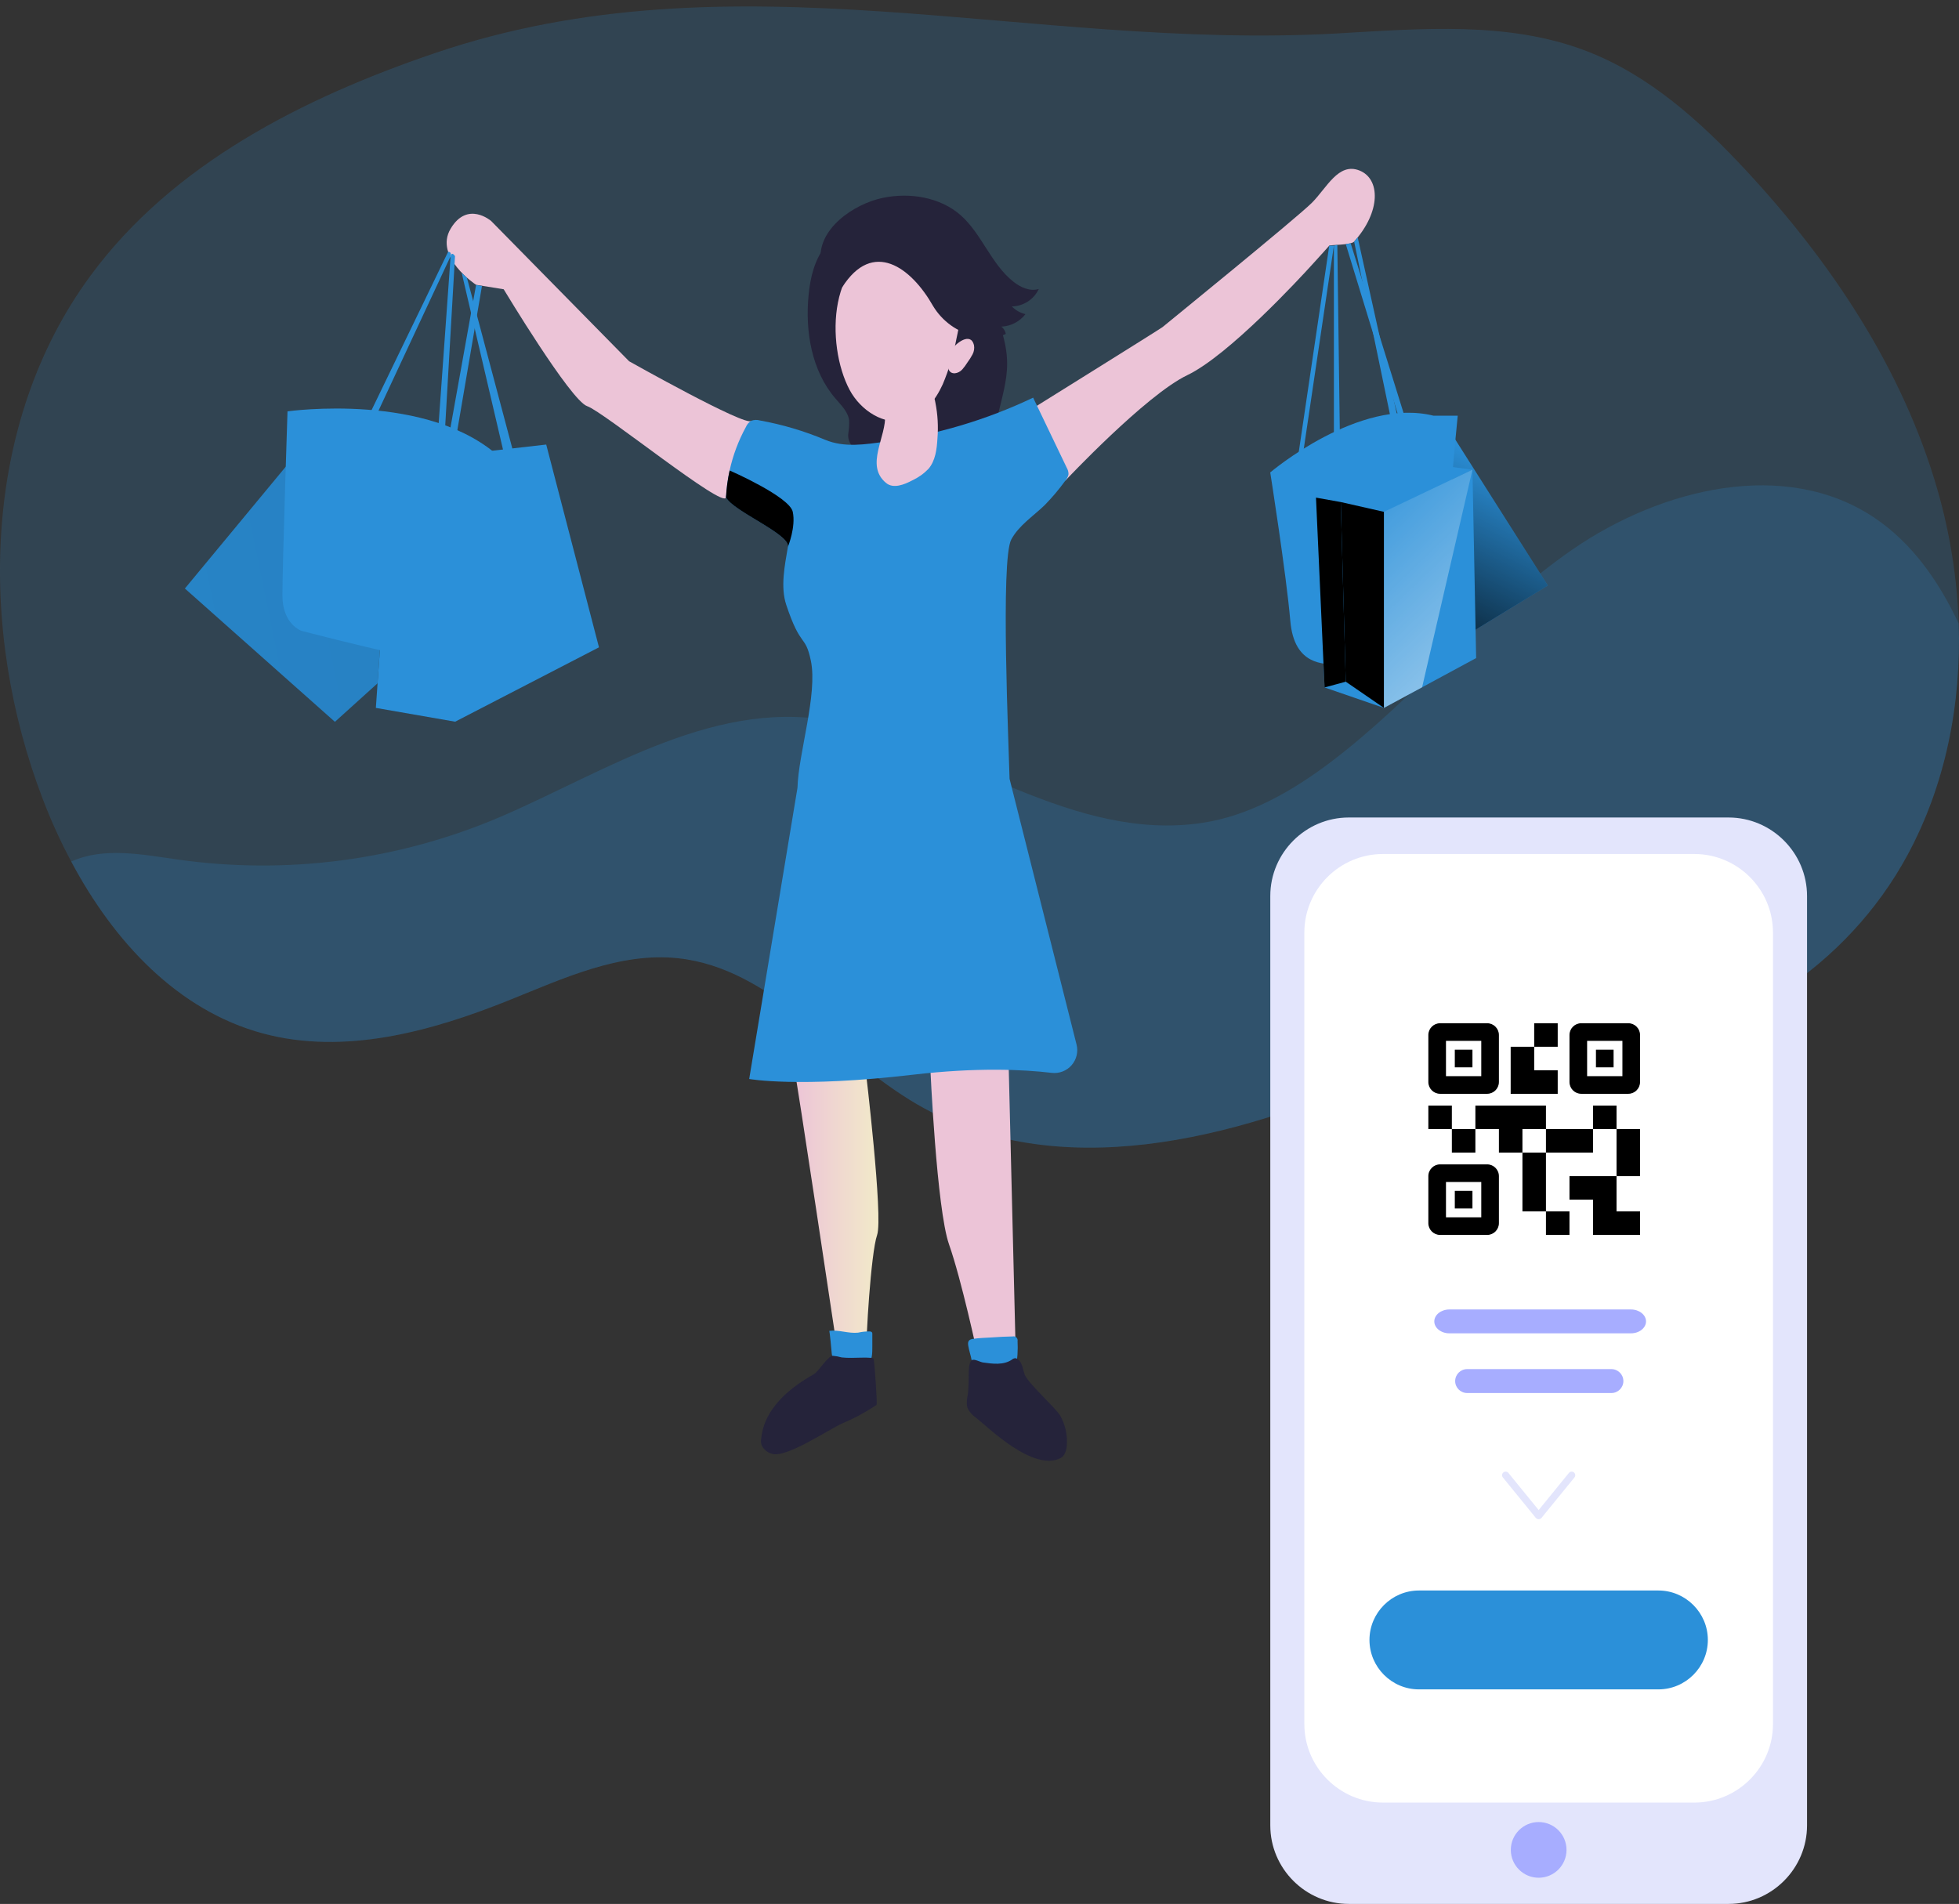 <svg width="214" height="208" viewBox="0 0 214 208" fill="none" xmlns="http://www.w3.org/2000/svg">
<rect x="0" y="0" width="214" height="208" fill="#333333" stroke="none"/>
<path opacity="0.19" d="M208.376 93.405C201.871 105.451 188.959 114.287 175.268 114.203C170.349 114.169 165.401 113.054 160.542 113.879C157.176 114.455 154.012 115.949 150.865 117.35C134.788 124.54 115.379 129.484 100.156 120.627C91.228 115.431 84.315 105.784 74.07 104.685C67.704 104.004 61.574 106.873 55.633 109.263C47.084 112.701 37.629 115.292 28.731 112.903C19.369 110.378 12.418 102.834 7.782 94.125C6.619 91.947 5.593 89.698 4.71 87.393C-2.472 68.716 -1.971 46.189 9.911 30.087C18.881 17.902 33.102 10.716 47.407 5.836C80.247 -5.365 112.295 5.562 146.102 3.652C155.261 3.134 164.77 2.289 173.328 5.587C180.14 8.209 185.736 13.245 190.705 18.588C200.029 28.615 207.854 40.333 211.641 53.489C213.012 58.242 213.794 63.145 213.968 68.089C214.262 76.883 212.542 85.689 208.376 93.405Z" fill="#2B90D9"/>
<path opacity="0.19" d="M208.376 93.405C201.871 105.451 188.959 114.287 175.268 114.203C170.349 114.169 165.401 113.054 160.542 113.879C157.176 114.455 154.012 115.949 150.865 117.35C134.788 124.54 115.379 129.484 100.156 120.627C91.228 115.431 84.315 105.784 74.07 104.685C67.704 104.004 61.574 106.873 55.633 109.263C47.084 112.701 37.629 115.292 28.731 112.903C19.369 110.378 12.418 102.834 7.782 94.125C11.329 92.501 15.57 93.359 19.495 93.914C31.386 95.585 43.506 93.985 54.556 89.286C66.29 84.262 78.538 75.927 91.901 78.965C104.944 81.91 117.323 91.966 131.275 89.905C136.471 89.139 141.179 86.421 145.365 83.257C154.735 76.171 162.132 66.675 171.805 60.011C181.478 53.346 195.026 50.018 204.775 56.573C208.923 59.363 211.801 63.536 213.964 68.106C214.262 76.883 212.542 85.689 208.376 93.405Z" fill="#2B90D9"/>
<path d="M158.682 47.557L169.083 63.966L161.194 68.792L150.86 71.043L158.682 47.557Z" fill="#2B90D9"/>
<path d="M158.682 47.557L169.083 63.966L161.194 68.792L150.86 71.043L158.682 47.557Z" fill="url(#paint0_linear)"/>
<path d="M86.772 116.807C86.886 116.828 91.464 147.454 91.464 147.454C91.464 147.454 94.792 148.254 94.674 147.454C94.556 146.655 95.133 136.86 95.814 134.924C96.496 132.989 94.552 116.807 94.552 116.807H86.772Z" fill="url(#paint1_linear)"/>
<path d="M101.625 116.601C101.625 116.601 102.311 132.076 103.674 135.955C105.037 139.835 106.749 147.816 106.749 147.816H110.957L110.183 116.277C110.183 116.277 105.386 113.1 101.625 116.601Z" fill="url(#paint2_linear)"/>
<path d="M90.593 145.393C91.636 145.258 92.696 145.704 93.736 145.59C94.17 145.489 94.615 145.445 95.061 145.46C95.131 145.465 95.197 145.495 95.246 145.544C95.285 145.604 95.301 145.675 95.292 145.746V147.134C95.292 147.803 95.292 148.536 94.872 149.061C94.451 149.587 93.668 149.777 92.966 149.836C92.739 149.87 92.507 149.852 92.288 149.781C92.075 149.677 91.888 149.526 91.741 149.339C91.274 148.83 90.921 148.536 90.858 147.85C90.849 147.631 90.626 145.393 90.593 145.393Z" fill="#2B90D9"/>
<path d="M110.624 146.003C110.696 145.986 110.771 145.987 110.842 146.007C110.913 146.026 110.978 146.063 111.031 146.114C111.084 146.165 111.124 146.229 111.146 146.299C111.168 146.369 111.173 146.444 111.159 146.516C111.21 147.512 111.145 148.51 110.965 149.491C110.943 149.754 110.872 150.011 110.755 150.248C110.452 150.778 109.775 150.938 109.169 150.972C108.247 151.031 107.204 150.858 106.644 150.13C106.37 149.679 106.202 149.171 106.152 148.645C106.055 148.098 105.862 147.572 105.773 147.029C105.693 146.562 105.815 146.335 106.291 146.268C106.96 146.167 107.658 146.154 108.336 146.112C109.106 146.053 109.867 146.02 110.624 146.003Z" fill="#2B90D9"/>
<path d="M83.15 157.169C83.105 157.429 83.131 157.697 83.225 157.943C83.337 158.157 83.492 158.345 83.681 158.496C83.869 158.646 84.086 158.756 84.319 158.819C85.851 159.344 90.538 156.151 92.019 155.499C93.322 154.951 94.569 154.279 95.743 153.492C95.861 153.408 95.553 149.284 95.469 148.658C95.47 148.61 95.462 148.563 95.445 148.519C95.427 148.475 95.401 148.435 95.368 148.401C95.307 148.364 95.237 148.344 95.166 148.342C94.459 148.283 93.748 148.342 93.037 148.342C92.673 148.348 92.31 148.332 91.948 148.296C91.623 148.203 91.291 148.143 90.955 148.115C90.416 148.174 89.381 149.865 88.914 150.126C83.575 153.117 83.293 156.168 83.15 157.169Z" fill="#25233A"/>
<path d="M105.727 152.343C105.625 152.743 105.59 153.157 105.626 153.568C105.748 154.203 106.299 154.657 106.817 155.049C107.763 155.76 112.922 160.914 115.922 159.256C116.11 159.128 116.257 158.946 116.342 158.734C116.452 158.493 116.516 158.233 116.532 157.969C116.638 156.816 116.387 155.658 115.812 154.653C115.299 153.77 112.219 151.073 111.908 150.101C111.718 149.512 111.659 148.792 111.134 148.46C111.063 148.408 110.977 148.381 110.89 148.38C110.756 148.397 110.632 148.454 110.532 148.544C109.615 149.158 108.428 148.998 107.376 148.847C107.069 148.801 106.417 148.426 106.165 148.595C105.79 148.855 105.836 149.899 105.82 150.277C105.829 150.967 105.798 151.657 105.727 152.343Z" fill="#25233A"/>
<path d="M112.492 44.818C112.492 44.818 126.773 35.923 127 35.73C127.227 35.536 141.659 23.806 143.304 22.16C144.949 20.515 146.203 17.717 148.504 18.626C150.806 19.535 150.856 23.124 147.923 26.393C147.574 26.785 145.29 26.734 145.205 26.839C145.008 27.075 144.583 27.533 143.308 28.943C142.033 30.352 134.228 38.818 129.693 40.989C125.157 43.16 116.372 52.513 116.372 52.513L112.492 44.818Z" fill="url(#paint3_linear)"/>
<path d="M82.064 45.979C81.488 46.652 68.722 39.466 68.722 39.466L53.656 24.146C53.656 24.146 51.064 21.887 49.225 24.988C47.386 28.089 52.006 31.114 52.006 31.114L55.023 31.602C55.023 31.602 62.336 43.762 64.141 44.372C65.945 44.982 79.182 55.732 79.308 54.327C79.435 52.921 82.064 45.979 82.064 45.979Z" fill="url(#paint4_linear)"/>
<path d="M88.333 32.195C87.938 36.201 88.653 40.514 91.279 43.555C91.897 44.279 92.65 44.994 92.76 45.941C92.774 46.408 92.745 46.876 92.671 47.338C92.637 47.569 92.652 47.805 92.714 48.03C92.777 48.256 92.885 48.465 93.033 48.647C93.113 48.729 93.21 48.794 93.317 48.835C93.425 48.876 93.54 48.892 93.654 48.883C93.769 48.875 93.88 48.84 93.98 48.783C94.08 48.727 94.166 48.648 94.232 48.554L95.301 50.813C95.377 51.032 95.525 51.218 95.722 51.339C95.906 51.398 96.105 51.398 96.29 51.339C97.484 51.119 98.618 50.646 99.614 49.951C99.736 49.847 99.879 49.773 100.034 49.732C100.729 49.623 100.876 50.805 101.545 51.062C102.05 51.259 102.563 50.822 102.929 50.422L104.385 48.844C104.633 49.371 105.063 49.791 105.597 50.026C105.758 49.579 105.977 49.155 106.249 48.764C106.191 49.545 106.273 50.331 106.493 51.083L107.229 50.169C107.296 50.081 107.385 49.984 107.498 49.993C107.574 50.007 107.644 50.045 107.696 50.102L108.899 51.167C108.277 49.328 108.554 47.317 108.992 45.432C109.43 43.547 110.023 41.645 110.019 39.727C110.019 37.24 109.026 34.876 108.058 32.574C107.664 31.507 107.126 30.499 106.459 29.578C105.475 28.316 104.069 27.517 102.672 26.78C101.48 26.081 100.174 25.597 98.814 25.35C97.749 25.248 96.676 25.284 95.621 25.455C94.499 25.59 93.37 25.73 92.234 25.876C91.258 26.015 90.82 26.069 90.197 26.835C88.973 28.375 88.519 30.319 88.333 32.195Z" fill="#25233A"/>
<path d="M106.396 37.699C106.46 38.046 106.406 38.405 106.24 38.717C106.075 39.026 105.886 39.323 105.677 39.605C105.512 39.873 105.325 40.126 105.117 40.362C104.906 40.601 104.613 40.751 104.296 40.783C103.11 40.821 103.573 38.835 103.968 38.212C104.402 37.484 106.038 36.239 106.396 37.699Z" fill="url(#paint5_linear)"/>
<path d="M104.755 38.523C104.849 38.384 104.929 38.236 104.995 38.081C105.061 37.924 105.174 37.792 105.319 37.703C105.391 37.66 105.475 37.642 105.558 37.653C105.641 37.663 105.719 37.702 105.777 37.761C105.912 37.93 105.824 38.182 105.718 38.359C105.474 38.78 105.483 39.461 105.1 39.773C104.906 39.904 104.697 40.011 104.477 40.092C104.201 40.16 103.912 40.16 103.636 40.092C103.522 40.008 103.779 39.44 103.766 39.297C103.754 39.154 103.766 38.944 103.812 38.876C103.859 38.809 104.061 38.876 104.145 38.876C104.265 38.863 104.382 38.824 104.487 38.763C104.592 38.702 104.683 38.621 104.755 38.523Z" fill="url(#paint6_linear)"/>
<path d="M31.217 50.986L20.198 64.294L36.586 78.856L41.244 74.648L42.804 52.294C42.863 51.672 31.217 50.986 31.217 50.986Z" fill="#2B90D9"/>
<path d="M31.217 50.986L20.198 64.294L36.586 78.856L41.244 74.648L42.804 52.294C42.863 51.672 31.217 50.986 31.217 50.986Z" fill="url(#paint7_linear)"/>
<path d="M116.725 51.806C116.679 52.072 116.556 52.319 116.372 52.517C115.69 53.459 114.939 54.35 114.125 55.18C112.863 56.405 111.31 57.389 110.473 58.934C109.278 61.142 110.2 81.519 110.288 85.15C110.313 86.189 94.186 86.833 87.117 86.063C87.21 82.331 89.343 75.835 88.577 72.179C87.959 69.233 87.492 70.891 85.893 66.09C85.237 64.13 85.725 61.765 86.074 59.724C86.305 58.349 80.116 55.862 79.308 54.339C79.357 53.348 79.489 52.363 79.704 51.394C80.069 49.734 80.668 48.135 81.484 46.644C81.603 46.365 81.804 46.131 82.06 45.97C82.369 45.856 82.707 45.844 83.024 45.937C85.459 46.377 87.84 47.082 90.122 48.04C92.259 48.932 94.481 48.55 96.731 48.247C102.324 47.493 107.766 45.872 112.859 43.442C114.082 45.994 115.305 48.545 116.528 51.095C116.656 51.31 116.724 51.556 116.725 51.806Z" fill="#2B90D9"/>
<path d="M116.725 51.806C116.679 52.073 116.556 52.32 116.372 52.517C115.69 53.46 114.939 54.35 114.125 55.181C112.863 56.405 111.31 57.39 110.473 58.934C109.278 61.143 110.199 81.519 110.288 85.15C110.309 86.051 98.217 86.652 90.382 86.299L103.518 85.293C103.518 85.293 109.089 65.746 107.692 60.537C106.43 55.829 111.899 50.359 115.299 48.55L116.532 51.12C116.654 51.328 116.721 51.565 116.725 51.806Z" fill="url(#paint8_linear)"/>
<path d="M96.685 45.272C96.639 44.666 96.55 44.01 96.853 43.488C97.194 43.035 97.67 42.702 98.212 42.537C99.214 42.117 100.447 41.717 101.313 42.369C101.782 42.788 102.089 43.358 102.18 43.981C102.439 45.282 102.514 46.613 102.403 47.936C102.336 49.097 102.18 50.33 101.431 51.217C100.923 51.745 100.321 52.173 99.656 52.48C98.755 52.959 97.577 53.418 96.794 52.761C94.455 50.83 96.862 47.725 96.685 45.272Z" fill="url(#paint9_linear)"/>
<path d="M87.117 86.063L81.841 117.876C81.841 117.876 87.244 118.869 99.736 117.409C106.72 116.597 111.773 116.837 114.882 117.207C115.286 117.255 115.694 117.204 116.074 117.059C116.453 116.914 116.791 116.678 117.059 116.373C117.326 116.067 117.515 115.701 117.61 115.306C117.704 114.911 117.701 114.499 117.6 114.106L110.3 85.15C110.3 85.15 88.906 83.063 87.117 86.063Z" fill="#2B90D9"/>
<path d="M114.87 117.207C113.586 117.051 111.971 116.925 110.023 116.883C106.586 116.821 103.148 116.997 99.736 117.409C87.244 118.869 81.841 117.876 81.841 117.876L87.117 86.063C88.249 84.162 97.253 84.305 103.695 84.662H103.775C107.094 84.847 109.716 85.083 110.204 85.138H110.288V85.163L110.401 85.617L117.579 114.093C117.682 114.487 117.687 114.9 117.594 115.295C117.501 115.691 117.313 116.059 117.046 116.365C116.779 116.672 116.442 116.909 116.062 117.056C115.683 117.203 115.274 117.254 114.87 117.207Z" fill="url(#paint10_linear)"/>
<path d="M48.952 27.508L40.091 45.836H40.894L49.225 27.988C49.225 27.988 49.385 27.508 48.952 27.508Z" fill="#2B90D9"/>
<path d="M49.225 46.623L52.006 31.135L52.65 31.24L49.915 47.258C49.915 47.258 49.271 47.813 49.225 46.623Z" fill="#2B90D9"/>
<path d="M31.407 44.94C31.407 44.94 46.974 42.735 54.758 50.102L56.748 52.256L50.155 69.507C50.155 69.507 46.511 72.073 43.002 71.35C39.493 70.626 32.955 68.922 32.955 68.922C32.955 68.922 30.851 68.249 30.851 65.039C30.851 61.828 31.407 44.94 31.407 44.94Z" fill="#2B90D9"/>
<path d="M31.407 44.94C31.407 44.94 46.974 42.735 54.758 50.102L56.748 52.256L50.155 69.507C50.155 69.507 46.511 72.073 43.002 71.35C39.493 70.626 32.955 68.922 32.955 68.922C32.955 68.922 30.851 68.249 30.851 65.039C30.851 61.828 31.407 44.94 31.407 44.94Z" fill="url(#paint11_linear)"/>
<path d="M145.206 26.839L141.806 49.85H142.302L145.715 26.839H145.206Z" fill="#2B90D9"/>
<path d="M147.924 26.393L151.866 45.415L152.602 45.285L148.311 25.926L147.924 26.393Z" fill="#2B90D9"/>
<path d="M138.76 51.613C138.76 51.613 148.437 43.379 156.599 45.415H159.242C159.242 45.415 157.638 61.029 158.173 64.908C158.707 68.787 146.619 72.856 145.71 72.641C144.802 72.427 141.381 72.856 140.952 67.828C140.523 62.8 138.76 51.613 138.76 51.613Z" fill="#2B90D9"/>
<path d="M138.76 51.613C138.76 51.613 148.437 43.379 156.599 45.415H159.242C159.242 45.415 157.638 61.029 158.173 64.908C158.707 68.787 146.619 72.856 145.71 72.641C144.802 72.427 141.381 72.856 140.952 67.828C140.523 62.8 138.76 51.613 138.76 51.613Z" fill="url(#paint12_linear)"/>
<path d="M49.225 27.988L47.66 49.866H48.442L49.705 27.988C49.705 27.988 49.368 27.411 49.225 27.988Z" fill="#2B90D9"/>
<path d="M50.432 29.801L55.027 49.454L56.016 49.176L51.013 30.357L50.432 29.801Z" fill="#2B90D9"/>
<path d="M42.986 49.728L48.447 49.85L59.668 48.566L65.432 70.719L49.722 78.843L41.059 77.337L42.986 49.728Z" fill="#2B90D9"/>
<path d="M49.722 78.843L48.447 49.85L42.986 49.727L41.059 77.337L49.722 78.843Z" fill="url(#paint13_linear)"/>
<path d="M143.758 54.364L146.463 54.848L151.18 55.917L160.849 51.314L152.602 50.216L143.758 54.364Z" fill="#2B90D9"/>
<path d="M143.758 54.364L146.463 54.848L151.18 55.917L160.849 51.314L152.602 50.216L143.758 54.364Z" fill="url(#paint14_linear)"/>
<path d="M160.849 51.314L151.18 55.917L143.758 54.364L144.696 75.103L151.18 77.337L161.253 71.892L160.849 51.314Z" fill="#2B90D9"/>
<path d="M92.814 42.6C94.013 44.843 96.601 46.559 99.071 45.891C100.909 45.39 102.197 43.719 102.984 41.986C103.66 40.384 104.162 38.714 104.482 37.004C104.839 35.368 105.155 33.676 104.843 32.031C104.488 30.439 103.574 29.025 102.268 28.047C100.962 27.069 99.349 26.59 97.72 26.696C90.408 27.403 90.176 37.652 92.814 42.6Z" fill="url(#paint15_linear)"/>
<path d="M96.395 21.626C99.365 20.995 102.706 21.529 104.97 23.536C107.233 25.543 108.281 28.863 110.709 30.781C111.491 31.4 112.522 31.867 113.477 31.572C113.212 32.133 112.796 32.608 112.276 32.944C111.755 33.281 111.151 33.466 110.532 33.478C110.938 33.895 111.455 34.186 112.021 34.32C111.707 34.725 111.309 35.056 110.854 35.291C110.4 35.527 109.899 35.661 109.387 35.683C109.643 35.879 109.816 36.162 109.875 36.478C108.853 37.004 107.629 36.954 106.51 36.714C105.564 36.508 104.67 36.111 103.883 35.547C103.096 34.983 102.432 34.265 101.932 33.436C99.534 29.199 95.335 26.099 91.985 31.408C90.942 30.714 89.831 29.915 89.659 28.678C89.171 25.009 93.315 22.278 96.395 21.626Z" fill="#25233A"/>
<path d="M145.715 26.839V54.848H146.463L146.089 26.751L145.715 26.839Z" fill="#2B90D9"/>
<path d="M147.01 26.667L154.643 51.613H155.35L147.545 26.574L147.01 26.667Z" fill="#2B90D9"/>
<path d="M151.18 55.917V77.337L147.01 74.472L146.464 54.848L151.18 55.917Z" fill="url(#paint16_linear)"/>
<path d="M144.696 75.103L147.01 74.472L146.463 54.848L143.758 54.364L144.696 75.103Z" fill="url(#paint17_linear)"/>
<path d="M160.849 51.314L151.18 55.917V77.337L155.35 75.086L160.849 51.314Z" fill="url(#paint18_linear)"/>
<path d="M86.074 59.729C86.305 58.353 80.116 55.866 79.308 54.343C79.357 53.352 79.489 52.367 79.704 51.398C79.704 51.398 86.242 54.255 86.6 55.913C86.958 57.57 86.074 59.729 86.074 59.729Z" fill="url(#paint19_linear)"/>
<path d="M114.87 117.207C113.587 117.051 111.971 116.925 110.023 116.883L104.974 99.035C104.974 99.035 103.325 86.046 103.712 84.662H103.792L110.221 85.138H110.305V85.163L110.418 85.617L117.596 114.093C117.7 114.488 117.705 114.903 117.611 115.3C117.518 115.698 117.328 116.066 117.059 116.373C116.79 116.68 116.45 116.917 116.068 117.062C115.686 117.208 115.275 117.257 114.87 117.207Z" fill="url(#paint20_linear)"/>
<path d="M188.825 208H147.341C142.625 208 138.766 204.141 138.766 199.425V97.885C138.766 93.168 142.625 89.31 147.341 89.31H188.825C193.541 89.31 197.4 93.168 197.4 97.885V199.423C197.4 204.14 193.541 208 188.825 208Z" fill="#E3E5FC"/>
<path d="M185.104 196.926H151.061C146.344 196.926 142.486 193.068 142.486 188.351V101.875C142.486 97.158 146.344 93.3 151.061 93.3H185.104C189.82 93.3 193.679 97.158 193.679 101.875V188.351C193.681 193.066 189.82 196.926 185.104 196.926Z" fill="white"/>
<path d="M173.607 92.024H162.56C162.291 92.024 162.071 91.805 162.071 91.536C162.071 91.267 162.291 91.047 162.56 91.047H173.607C173.876 91.047 174.095 91.267 174.095 91.536C174.095 91.805 173.874 92.024 173.607 92.024Z" fill="#E3E5FC"/>
<path d="M168.083 205.139C169.763 205.139 171.125 203.777 171.125 202.097C171.125 200.417 169.763 199.055 168.083 199.055C166.403 199.055 165.041 200.417 165.041 202.097C165.041 203.777 166.403 205.139 168.083 205.139Z" fill="#A7ADFF"/>
<path d="M181.163 184.561H155.001C152.031 184.561 149.6 182.132 149.6 179.16C149.6 176.19 152.03 173.759 155.001 173.759H181.163C184.133 173.759 186.565 176.188 186.565 179.16C186.565 182.13 184.135 184.561 181.163 184.561Z" fill="#2B90D9"/>
<path d="M167.858 165.864C167.692 165.729 167.666 165.481 167.803 165.315L171.387 160.915C171.522 160.749 171.77 160.722 171.936 160.859C172.102 160.995 172.129 161.243 171.991 161.409L168.407 165.809C168.272 165.975 168.024 166 167.858 165.864Z" fill="#E3E5FC"/>
<path d="M168.306 165.865C168.472 165.729 168.499 165.481 168.362 165.315L164.778 160.915C164.642 160.749 164.394 160.723 164.228 160.86C164.063 160.995 164.036 161.243 164.173 161.409L167.757 165.809C167.892 165.975 168.14 166 168.306 165.865Z" fill="#E3E5FC"/>
<path d="M178.165 145.663H158.327C157.422 145.663 156.682 145.077 156.682 144.36C156.682 143.643 157.422 143.057 158.327 143.057H178.165C179.071 143.057 179.81 143.643 179.81 144.36C179.81 145.075 179.071 145.663 178.165 145.663Z" fill="#A7ADFF"/>
<path d="M176.031 152.185H160.269C159.55 152.185 158.962 151.598 158.962 150.879C158.962 150.16 159.55 149.572 160.269 149.572H176.031C176.75 149.572 177.337 150.16 177.337 150.879C177.337 151.598 176.75 152.185 176.031 152.185Z" fill="#A7ADFF"/>
<path d="M171.449 134.914H168.879V132.344H171.449V134.914ZM168.879 125.92H166.31V132.344H168.879V125.92ZM179.158 123.35H176.589V128.489H179.158V123.35ZM176.589 120.78H174.019V123.35H176.589V120.78ZM161.17 123.35H158.6V125.92H161.17V123.35ZM158.6 120.78H156.031V123.35H158.6V120.78ZM167.594 114.356H170.164V111.786H167.594V114.356ZM157.958 113.713V117.568H161.813V113.713H157.958ZM162.455 119.495H157.316C156.609 119.495 156.031 118.917 156.031 118.21V113.071C156.031 112.364 156.609 111.786 157.316 111.786H162.455C163.162 111.786 163.74 112.364 163.74 113.071V118.21C163.74 118.917 163.162 119.495 162.455 119.495ZM157.958 129.132V132.987H161.813V129.132H157.958ZM162.455 134.914H157.316C156.609 134.914 156.031 134.336 156.031 133.629V128.489C156.031 127.783 156.609 127.205 157.316 127.205H162.455C163.162 127.205 163.74 127.783 163.74 128.489V133.629C163.74 134.336 163.162 134.914 162.455 134.914ZM173.376 113.713V117.568H177.231V113.713H173.376ZM177.873 119.495H172.734C172.027 119.495 171.449 118.917 171.449 118.21V113.071C171.449 112.364 172.027 111.786 172.734 111.786H177.873C178.58 111.786 179.158 112.364 179.158 113.071V118.21C179.158 118.917 178.58 119.495 177.873 119.495ZM176.589 132.344V128.489H171.449V131.059H174.019V134.914H179.158V132.344H176.589ZM174.019 123.35H168.879V125.92H174.019V123.35ZM168.879 120.78H161.17V123.35H163.74V125.92H166.31V123.35H168.879V120.78ZM170.164 119.495V116.926H167.594V114.356H165.025V119.495H170.164ZM160.849 114.677H158.922V116.604H160.849V114.677ZM160.849 130.096H158.922V132.023H160.849V130.096ZM176.267 114.677H174.34V116.604H176.267V114.677Z" fill="black"/>
<defs>
<linearGradient id="paint0_linear" x1="165.994" y1="51.537" x2="155.097" y2="73.336" gradientUnits="userSpaceOnUse">
<stop stop-opacity="0"/>
<stop offset="0.88" stop-opacity="0.8"/>
<stop offset="0.97"/>
</linearGradient>
<linearGradient id="paint1_linear" x1="86.772" y1="132.307" x2="95.962" y2="132.307" gradientUnits="userSpaceOnUse">
<stop stop-color="#ECC4D7"/>
<stop offset="0.42" stop-color="#EFD4D1"/>
<stop offset="1" stop-color="#F2EAC9"/>
</linearGradient>
<linearGradient id="paint2_linear" x1="2375.49" y1="12353.5" x2="2582.66" y2="12353.5" gradientUnits="userSpaceOnUse">
<stop stop-color="#ECC4D7"/>
<stop offset="0.42" stop-color="#EFD4D1"/>
<stop offset="1" stop-color="#F2EAC9"/>
</linearGradient>
<linearGradient id="paint3_linear" x1="10269.3" y1="4941.41" x2="13645.5" y2="4941.41" gradientUnits="userSpaceOnUse">
<stop stop-color="#ECC4D7"/>
<stop offset="0.42" stop-color="#EFD4D1"/>
<stop offset="1" stop-color="#F2EAC9"/>
</linearGradient>
<linearGradient id="paint4_linear" x1="3978.17" y1="4771.89" x2="6608.95" y2="4771.89" gradientUnits="userSpaceOnUse">
<stop stop-color="#ECC4D7"/>
<stop offset="0.42" stop-color="#EFD4D1"/>
<stop offset="1" stop-color="#F2EAC9"/>
</linearGradient>
<linearGradient id="paint5_linear" x1="819.287" y1="611.253" x2="839.102" y2="611.253" gradientUnits="userSpaceOnUse">
<stop stop-color="#ECC4D7"/>
<stop offset="0.42" stop-color="#EFD4D1"/>
<stop offset="1" stop-color="#F2EAC9"/>
</linearGradient>
<linearGradient id="paint6_linear" x1="663.852" y1="417.521" x2="696.743" y2="430.142" gradientUnits="userSpaceOnUse">
<stop stop-color="#ECC4D7"/>
<stop offset="0.42" stop-color="#EFD4D1"/>
<stop offset="1" stop-color="#F2EAC9"/>
</linearGradient>
<linearGradient id="paint7_linear" x1="1163.88" y1="6255.44" x2="2463.92" y2="5988.25" gradientUnits="userSpaceOnUse">
<stop stop-opacity="0"/>
<stop offset="0.88" stop-opacity="0.8"/>
<stop offset="0.97"/>
</linearGradient>
<linearGradient id="paint8_linear" x1="5579.18" y1="7682.16" x2="8844.06" y2="8799.09" gradientUnits="userSpaceOnUse">
<stop stop-opacity="0"/>
<stop offset="0.88" stop-opacity="0.8"/>
<stop offset="0.97"/>
</linearGradient>
<linearGradient id="paint9_linear" x1="1679.2" y1="1948.43" x2="1819.83" y2="2053.72" gradientUnits="userSpaceOnUse">
<stop stop-color="#ECC4D7"/>
<stop offset="0.42" stop-color="#EFD4D1"/>
<stop offset="1" stop-color="#F2EAC9"/>
</linearGradient>
<linearGradient id="paint10_linear" x1="3892.28" y1="10511.8" x2="10383.9" y2="10084.1" gradientUnits="userSpaceOnUse">
<stop stop-opacity="0"/>
<stop offset="0.88" stop-opacity="0.8"/>
<stop offset="0.97"/>
</linearGradient>
<linearGradient id="paint11_linear" x1="1968.71" y1="5011.75" x2="3230.88" y2="5620.49" gradientUnits="userSpaceOnUse">
<stop stop-opacity="0"/>
<stop offset="0.88" stop-opacity="0.8"/>
<stop offset="0.97"/>
</linearGradient>
<linearGradient id="paint12_linear" x1="7087.65" y1="4882.14" x2="8006.44" y2="5638.97" gradientUnits="userSpaceOnUse">
<stop stop-opacity="0"/>
<stop offset="0.88" stop-opacity="0.8"/>
<stop offset="0.97"/>
</linearGradient>
<linearGradient id="paint13_linear" x1="690.968" y1="3938.4" x2="1470.89" y2="4056.22" gradientUnits="userSpaceOnUse">
<stop stop-opacity="0"/>
<stop offset="0.88" stop-opacity="0.8"/>
<stop offset="0.97"/>
</linearGradient>
<linearGradient id="paint14_linear" x1="6330.07" y1="615.252" x2="6330.07" y2="865.701" gradientUnits="userSpaceOnUse">
<stop stop-opacity="0"/>
<stop offset="0.88" stop-opacity="0.8"/>
<stop offset="0.97"/>
</linearGradient>
<linearGradient id="paint15_linear" x1="3355.73" y1="2470.67" x2="3147.36" y2="3233.54" gradientUnits="userSpaceOnUse">
<stop stop-color="#ECC4D7"/>
<stop offset="0.42" stop-color="#EFD4D1"/>
<stop offset="1" stop-color="#F2EAC9"/>
</linearGradient>
<linearGradient id="paint16_linear" x1="1903.61" y1="3376.68" x2="1685.19" y2="3395.39" gradientUnits="userSpaceOnUse">
<stop stop-opacity="0"/>
<stop offset="0.88" stop-opacity="0.8"/>
<stop offset="0.97"/>
</linearGradient>
<linearGradient id="paint17_linear" x1="1308.76" y1="3007.32" x2="1170.95" y2="3022.74" gradientUnits="userSpaceOnUse">
<stop stop-opacity="0"/>
<stop offset="0.88" stop-opacity="0.8"/>
<stop offset="0.97"/>
</linearGradient>
<linearGradient id="paint18_linear" x1="144.999" y1="52.812" x2="181.722" y2="91.196" gradientUnits="userSpaceOnUse">
<stop stop-color="white" stop-opacity="0"/>
<stop offset="0.84" stop-color="white" stop-opacity="0.84"/>
<stop offset="0.97" stop-color="white"/>
</linearGradient>
<linearGradient id="paint19_linear" x1="1687.96" y1="1560.93" x2="1381.76" y2="1719.2" gradientUnits="userSpaceOnUse">
<stop stop-opacity="0"/>
<stop offset="0.88" stop-opacity="0.8"/>
<stop offset="0.97"/>
</linearGradient>
<linearGradient id="paint20_linear" x1="3200.24" y1="9941.4" x2="4067.6" y2="9918.19" gradientUnits="userSpaceOnUse">
<stop stop-opacity="0"/>
<stop offset="0.88" stop-opacity="0.8"/>
<stop offset="0.97"/>
</linearGradient>
</defs>
</svg>
